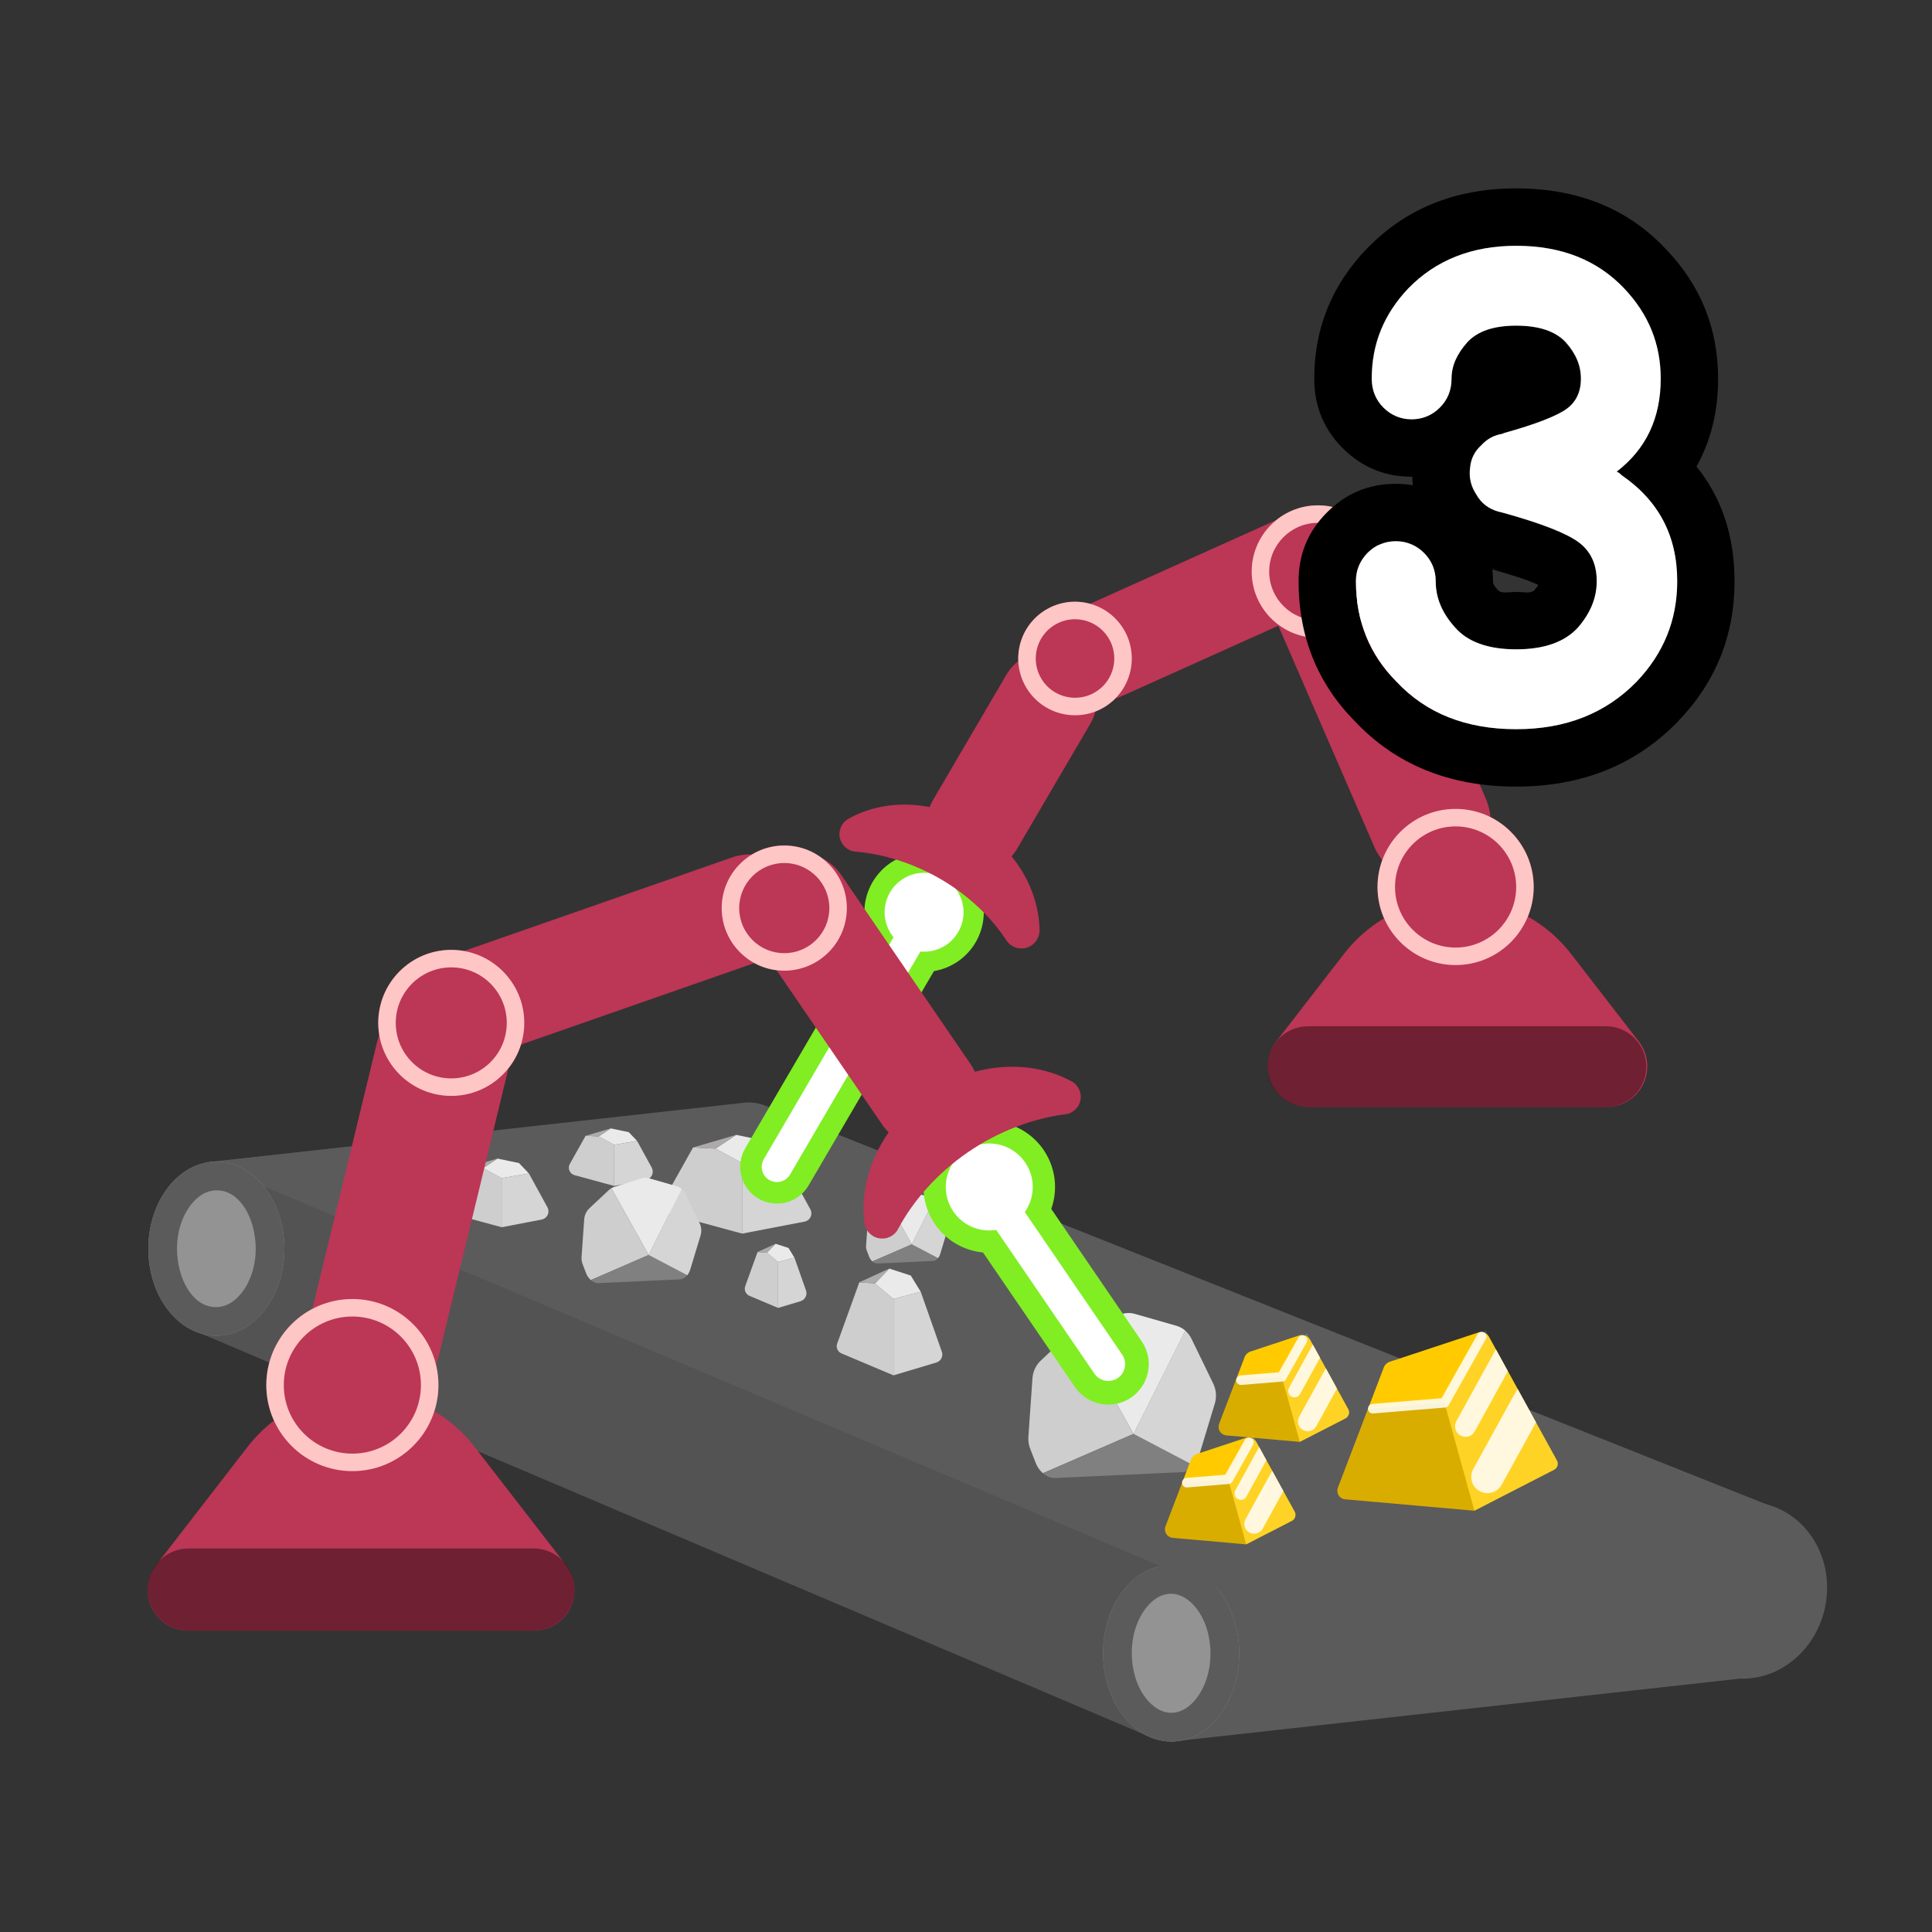 <?xml version="1.0" encoding="UTF-8" standalone="no"?>
<!DOCTYPE svg PUBLIC "-//W3C//DTD SVG 1.1//EN" "http://www.w3.org/Graphics/SVG/1.1/DTD/svg11.dtd">
<svg width="100%" height="100%" viewBox="0 0 101 101" version="1.1" xmlns="http://www.w3.org/2000/svg" xmlns:xlink="http://www.w3.org/1999/xlink" xml:space="preserve" xmlns:serif="http://www.serif.com/" style="fill-rule:evenodd;clip-rule:evenodd;stroke-linecap:round;stroke-linejoin:round;stroke-miterlimit:1.5;">
    <rect x="0" y="0" width="101" height="101" fill="#333333" stroke="none"/>
    <rect id="factory_3" x="0.663" y="0.44" width="100" height="100" style="fill:none;"/>
    <g id="Factory">
        <g id="Layer17">
            <path d="M10.831,60.76L39.32,57.647L39.575,66.566L11.287,69.873L10.831,60.76Z" style="fill:rgb(83,83,83);"/>
            <path d="M39.837,66.646C39.491,66.508 39.117,66.456 38.747,66.494C34.674,66.911 9.883,69.448 9.883,69.448L60.322,90.889L89.847,86.562C89.847,86.562 45.205,68.784 39.837,66.646Z" style="fill:rgb(83,83,83);"/>
            <path d="M90.941,87.756L61.276,91.045L60.861,81.841L90.98,78.506L90.982,78.537C93.316,78.317 95.336,80.152 95.506,82.664C95.677,85.2 93.898,87.472 91.536,87.734C91.335,87.756 91.137,87.763 90.941,87.756Z" style="fill:rgb(91,91,91);"/>
            <path d="M60.913,81.835C62.869,81.618 64.596,83.501 64.767,86.037C64.938,88.573 63.49,90.808 61.534,91.025C59.578,91.242 57.851,89.359 57.68,86.823C57.509,84.286 58.957,82.051 60.913,81.835Z" style="fill:rgb(147,147,147);"/>
            <path d="M60.913,81.835C62.869,81.618 64.596,83.501 64.767,86.037C64.938,88.573 63.49,90.808 61.534,91.025C59.578,91.242 57.851,89.359 57.68,86.823C57.509,84.286 58.957,82.051 60.913,81.835ZM61.078,83.325C61.584,83.269 62.043,83.524 62.404,83.917C62.896,84.454 63.21,85.243 63.27,86.138C63.333,87.059 63.114,87.929 62.689,88.584C62.362,89.089 61.915,89.473 61.369,89.534C60.863,89.59 60.404,89.335 60.043,88.942C59.551,88.405 59.237,87.617 59.177,86.721C59.114,85.8 59.333,84.931 59.758,84.275C60.085,83.77 60.532,83.386 61.078,83.325Z" style="fill:rgb(91,91,91);"/>
            <path d="M40.004,57.798C39.652,57.658 39.271,57.606 38.895,57.648C34.855,58.096 10.831,60.76 10.831,60.76L63.388,83.021L92.67,78.772C92.67,78.772 45.572,60.015 40.004,57.798Z" style="fill:rgb(91,91,91);"/>
            <path d="M11.005,60.746C12.96,60.529 14.685,62.385 14.855,64.887C15.024,67.389 13.573,69.596 11.617,69.813C9.662,70.03 7.937,68.175 7.768,65.673C7.599,63.171 9.049,60.963 11.005,60.746Z" style="fill:rgb(147,147,147);"/>
            <path d="M11.005,60.746C12.96,60.529 14.685,62.385 14.855,64.887C15.024,67.389 13.573,69.596 11.617,69.813C9.662,70.03 7.937,68.175 7.768,65.673C7.599,63.171 9.049,60.963 11.005,60.746ZM11.17,62.237C12.386,62.102 13.253,63.433 13.358,64.988C13.419,65.889 13.201,66.741 12.779,67.383C12.451,67.883 12,68.262 11.452,68.322C10.236,68.457 9.369,67.127 9.264,65.572C9.203,64.67 9.421,63.819 9.843,63.176C10.171,62.677 10.622,62.298 11.17,62.237L11.17,62.237Z" style="fill:rgb(91,91,91);"/>
        </g>
        <g id="Layer18">
            <g>
                <g id="Layer9">
                    <path d="M36.231,59.988L37.409,60.047L38.797,60.797L38.797,64.49C38.797,64.49 36.036,63.741 34.88,63.426C34.759,63.394 34.661,63.307 34.612,63.192C34.564,63.077 34.572,62.946 34.633,62.838C35.14,61.933 36.231,59.988 36.231,59.988Z" style="fill:rgb(206,206,206);"/>
                    <path d="M37.409,60.047L38.486,59.328L40.099,59.665L40.845,60.446L38.797,60.797L37.409,60.047Z" style="fill:rgb(234,234,234);"/>
                    <path d="M37.409,60.047L38.486,59.328L36.231,59.988L37.409,60.047Z" style="fill:rgb(173,170,170);"/>
                    <path d="M38.797,60.797L40.845,60.446C40.845,60.446 41.854,62.29 42.364,63.222C42.431,63.345 42.436,63.492 42.376,63.619C42.317,63.745 42.2,63.836 42.063,63.862C40.983,64.07 38.797,64.49 38.797,64.49L38.797,60.797Z" style="fill:rgb(213,213,213);"/>
                </g>
            </g>
            <g>
                <g id="Layer91" serif:id="Layer9">
                    <path d="M30.615,59.375L31.301,59.409L32.11,59.846L32.11,61.999C32.11,61.999 30.785,61.639 30.036,61.435C29.916,61.403 29.817,61.316 29.769,61.201C29.721,61.086 29.728,60.956 29.789,60.847C30.108,60.278 30.615,59.375 30.615,59.375Z" style="fill:rgb(206,206,206);"/>
                    <path d="M31.301,59.409L31.929,58.99L32.869,59.186L33.305,59.642L32.11,59.846L31.301,59.409Z" style="fill:rgb(234,234,234);"/>
                    <path d="M31.301,59.409L31.929,58.99L30.615,59.375L31.301,59.409Z" style="fill:rgb(173,170,170);"/>
                    <path d="M32.11,59.846L33.305,59.642C33.305,59.642 33.758,60.47 34.07,61.04C34.137,61.163 34.141,61.31 34.082,61.437C34.022,61.563 33.906,61.654 33.768,61.68C33.103,61.808 32.11,61.999 32.11,61.999L32.11,59.846Z" style="fill:rgb(213,213,213);"/>
                </g>
            </g>
            <g>
                <g id="Layer92" serif:id="Layer9">
                    <path d="M24.44,61.026L25.26,61.067L26.225,61.588L26.225,64.157C26.225,64.157 24.524,63.695 23.653,63.459C23.533,63.426 23.434,63.34 23.386,63.225C23.338,63.11 23.345,62.979 23.406,62.87C23.781,62.201 24.44,61.026 24.44,61.026Z" style="fill:rgb(206,206,206);"/>
                    <path d="M25.26,61.067L26.009,60.567L27.131,60.801L27.65,61.345L26.225,61.588L25.26,61.067Z" style="fill:rgb(234,234,234);"/>
                    <path d="M25.26,61.067L26.009,60.567L24.44,61.026L25.26,61.067Z" style="fill:rgb(173,170,170);"/>
                    <path d="M26.225,61.588L27.65,61.345C27.65,61.345 28.248,62.437 28.619,63.115C28.686,63.238 28.69,63.385 28.631,63.511C28.571,63.638 28.455,63.728 28.317,63.755C27.528,63.907 26.225,64.157 26.225,64.157L26.225,61.588Z" style="fill:rgb(213,213,213);"/>
                </g>
            </g>
            <g>
                <g id="Layer93" serif:id="Layer9">
                    <path d="M44.923,67.033L45.742,67.097L46.708,67.907L46.708,71.9C46.708,71.9 44.796,71.093 43.989,70.752C43.79,70.668 43.692,70.444 43.765,70.242C44.093,69.335 44.923,67.033 44.923,67.033Z" style="fill:rgb(206,206,206);"/>
                    <path d="M45.742,67.097L46.491,66.319L47.613,66.683L48.133,67.528L46.708,67.907L45.742,67.097Z" style="fill:rgb(234,234,234);"/>
                    <path d="M45.742,67.097L46.491,66.319L44.923,67.033L45.742,67.097Z" style="fill:rgb(173,170,170);"/>
                    <path d="M46.708,67.907L48.133,67.528C48.133,67.528 48.902,69.714 49.237,70.665C49.277,70.778 49.268,70.902 49.214,71.009C49.16,71.116 49.064,71.195 48.949,71.23C48.189,71.457 46.708,71.9 46.708,71.9L46.708,67.907Z" style="fill:rgb(213,213,213);"/>
                </g>
            </g>
            <g>
                <g id="Layer94" serif:id="Layer9">
                    <path d="M39.603,65.451L40.096,65.489L40.676,65.976L40.676,68.375C40.676,68.375 39.719,67.971 39.183,67.745C38.985,67.661 38.886,67.437 38.959,67.235C39.18,66.624 39.603,65.451 39.603,65.451Z" style="fill:rgb(206,206,206);"/>
                    <path d="M40.096,65.489L40.546,65.022L41.22,65.24L41.532,65.748L40.676,65.976L40.096,65.489Z" style="fill:rgb(234,234,234);"/>
                    <path d="M40.096,65.489L40.546,65.022L39.603,65.451L40.096,65.489Z" style="fill:rgb(173,170,170);"/>
                    <path d="M40.676,65.976L41.532,65.748C41.532,65.748 41.914,66.834 42.135,67.46C42.175,67.573 42.166,67.698 42.112,67.804C42.058,67.911 41.962,67.991 41.847,68.025C41.37,68.168 40.676,68.375 40.676,68.375L40.676,65.976Z" style="fill:rgb(213,213,213);"/>
                </g>
            </g>
            <g id="Stone">
                <g id="Rock_Base">
                    <path d="M33.909,65.606L31.964,62.115C31.911,62.146 31.861,62.182 31.817,62.224L30.815,63.163C30.652,63.317 30.554,63.527 30.54,63.75L30.528,63.919L30.403,65.705C30.393,65.839 30.413,65.974 30.462,66.099L30.648,66.579C30.699,66.71 30.781,66.826 30.887,66.918L33.909,65.606Z" style="fill:rgb(206,206,206);fill-rule:nonzero;"/>
                    <path d="M35.836,66.754C35.891,66.703 35.934,66.659 35.934,66.659L33.909,65.606L30.887,66.917C30.94,66.963 30.999,67.002 31.063,67.032C31.135,67.066 31.215,67.082 31.295,67.078L35.532,66.883C35.645,66.877 35.753,66.831 35.836,66.754Z" style="fill:rgb(128,128,128);fill-rule:nonzero;"/>
                    <path d="M36.57,63.932L36.144,63.054L35.843,62.433C35.793,62.329 35.722,62.237 35.636,62.161L33.909,65.606L35.93,66.665C35.999,66.577 36.052,66.477 36.084,66.37L36.344,65.508L36.622,64.594C36.688,64.374 36.669,64.138 36.57,63.932Z" style="fill:rgb(213,213,213);fill-rule:nonzero;"/>
                    <path d="M31.964,62.115L33.911,65.606L35.637,62.161C35.551,62.087 35.45,62.032 35.341,62.001L34.025,61.625L33.954,61.604C33.812,61.563 33.661,61.565 33.52,61.609L33.445,61.633L32.124,62.044C32.068,62.062 32.015,62.085 31.964,62.115Z" style="fill:rgb(234,234,234);fill-rule:nonzero;"/>
                </g>
                <g id="Rock_Base1" serif:id="Rock_Base">
                    <path d="M59.257,74.959L56.208,69.488C56.125,69.536 56.047,69.593 55.977,69.659L54.406,71.13C54.152,71.371 53.998,71.7 53.975,72.051L53.956,72.316L53.761,75.114C53.746,75.325 53.778,75.536 53.854,75.732L54.146,76.484C54.225,76.689 54.353,76.872 54.52,77.015L59.257,74.959Z" style="fill:rgb(206,206,206);fill-rule:nonzero;"/>
                    <path d="M62.276,76.758C62.362,76.679 62.43,76.609 62.43,76.609L59.257,74.959L54.52,77.015C54.603,77.086 54.696,77.147 54.795,77.194C54.909,77.248 55.034,77.272 55.159,77.266L61.8,76.96C61.977,76.951 62.146,76.879 62.276,76.758Z" style="fill:rgb(128,128,128);fill-rule:nonzero;"/>
                    <path d="M63.427,72.336L62.759,70.959L62.287,69.986C62.209,69.824 62.098,69.679 61.962,69.561L59.257,74.959L62.423,76.619C62.532,76.481 62.614,76.324 62.665,76.156L63.073,74.806L63.508,73.372C63.612,73.029 63.582,72.659 63.427,72.336Z" style="fill:rgb(213,213,213);fill-rule:nonzero;"/>
                    <path d="M56.208,69.488L59.259,74.959L61.964,69.561C61.83,69.444 61.672,69.358 61.5,69.308L59.439,68.719L59.326,68.687C59.103,68.623 58.867,68.626 58.646,68.695L58.529,68.732L56.459,69.377C56.371,69.404 56.287,69.441 56.208,69.488Z" style="fill:rgb(234,234,234);fill-rule:nonzero;"/>
                </g>
                <g id="Rock_Base2" serif:id="Rock_Base">
                    <path d="M47.666,65.05L46.341,62.671C46.304,62.692 46.271,62.717 46.24,62.746L45.557,63.385C45.447,63.49 45.38,63.633 45.37,63.785L45.362,63.901L45.277,65.117C45.27,65.209 45.284,65.3 45.317,65.386L45.444,65.713C45.479,65.802 45.534,65.881 45.607,65.944L47.666,65.05Z" style="fill:rgb(206,206,206);fill-rule:nonzero;"/>
                    <path d="M48.979,65.832C49.016,65.798 49.045,65.767 49.045,65.767L47.666,65.05L45.607,65.943C45.643,65.975 45.683,66.001 45.726,66.021C45.776,66.045 45.83,66.056 45.885,66.053L48.772,65.92C48.849,65.916 48.922,65.885 48.979,65.832Z" style="fill:rgb(128,128,128);fill-rule:nonzero;"/>
                    <path d="M49.479,63.91L49.189,63.311L48.984,62.888C48.949,62.817 48.901,62.754 48.842,62.703L47.666,65.05L49.042,65.771C49.09,65.712 49.126,65.643 49.148,65.57L49.325,64.983L49.514,64.36C49.559,64.211 49.547,64.05 49.479,63.91Z" style="fill:rgb(213,213,213);fill-rule:nonzero;"/>
                    <path d="M46.341,62.671L47.667,65.05L48.843,62.703C48.785,62.652 48.716,62.615 48.641,62.593L47.745,62.337L47.696,62.323C47.599,62.295 47.496,62.297 47.4,62.327L47.349,62.343L46.45,62.623C46.412,62.635 46.375,62.651 46.341,62.671Z" style="fill:rgb(234,234,234);fill-rule:nonzero;"/>
                </g>
            </g>
            <g>
                <path d="M69.942,77.776C69.892,77.907 69.906,78.053 69.98,78.172C70.055,78.29 70.18,78.367 70.319,78.379C72.061,78.533 77.079,78.976 77.079,78.976C77.079,78.976 80.214,77.366 81.245,76.836C81.33,76.793 81.394,76.716 81.422,76.625C81.45,76.534 81.439,76.435 81.393,76.351C80.749,75.178 78.516,71.113 77.844,69.889C77.732,69.685 77.49,69.59 77.269,69.663C76.245,70.002 73.455,70.925 72.648,71.192C72.507,71.239 72.395,71.346 72.342,71.484C71.975,72.447 70.495,76.326 69.942,77.776Z" style="fill:rgb(255,203,0);"/>
                <path d="M75.514,73.334L77.079,78.976C77.079,78.976 72.061,78.533 70.319,78.379C70.18,78.367 70.055,78.29 69.98,78.172C69.906,78.053 69.892,77.907 69.942,77.776C70.413,76.542 71.511,73.664 71.511,73.664L75.514,73.334Z" style="fill-opacity:0.15;"/>
                <path d="M77.65,69.537L75.514,73.334L77.079,78.976C77.079,78.976 80.214,77.366 81.245,76.836C81.33,76.793 81.394,76.716 81.422,76.625C81.45,76.534 81.439,76.435 81.393,76.351C80.632,74.965 77.65,69.537 77.65,69.537Z" style="fill:white;fill-opacity:0.15;"/>
                <path d="M78.201,70.54L76.133,74.3C75.987,74.565 76.084,74.899 76.349,75.045C76.615,75.191 76.949,75.094 77.095,74.829L78.827,71.68L78.201,70.54Z" style="fill:white;fill-opacity:0.85;"/>
                <path d="M79.339,72.611L79.119,72.98L77.018,76.798C76.792,77.208 76.942,77.724 77.352,77.95C77.763,78.176 78.279,78.026 78.504,77.616L80.298,74.356L79.339,72.611Z" style="fill:white;fill-opacity:0.85;"/>
                <path d="M71.764,73.643L75.514,73.334L77.462,69.872" style="fill:none;stroke:white;stroke-opacity:0.85;stroke-width:0.5px;"/>
            </g>
            <g>
                <path d="M63.734,74.435C63.684,74.566 63.699,74.712 63.773,74.83C63.847,74.949 63.972,75.026 64.111,75.038C65.316,75.144 67.953,75.377 67.953,75.377C67.953,75.377 69.617,74.522 70.336,74.153C70.421,74.11 70.485,74.033 70.513,73.942C70.541,73.85 70.53,73.752 70.484,73.668C70.053,72.882 68.941,70.858 68.491,70.039C68.379,69.835 68.137,69.74 67.916,69.813C67.252,70.033 65.901,70.48 65.37,70.656C65.23,70.702 65.117,70.81 65.065,70.948C64.82,71.59 64.096,73.488 63.734,74.435Z" style="fill:rgb(255,203,0);"/>
                <path d="M67.01,71.976L67.953,75.377C67.953,75.377 65.316,75.144 64.111,75.038C63.972,75.026 63.847,74.949 63.773,74.83C63.699,74.712 63.684,74.566 63.734,74.435C64.046,73.617 64.597,72.175 64.597,72.175L67.01,71.976Z" style="fill-opacity:0.15;"/>
                <path d="M68.298,69.687L67.01,71.976L67.953,75.377C67.953,75.377 69.617,74.522 70.336,74.153C70.421,74.11 70.485,74.033 70.513,73.942C70.541,73.85 70.53,73.752 70.484,73.668C69.937,72.672 68.298,69.687 68.298,69.687Z" style="fill:white;fill-opacity:0.15;"/>
                <path d="M68.63,70.292L67.383,72.558C67.295,72.718 67.353,72.92 67.513,73.008C67.673,73.096 67.875,73.037 67.963,72.877L69.007,70.979L68.63,70.292Z" style="fill:white;fill-opacity:0.85;"/>
                <path d="M69.316,71.54L69.183,71.763L67.916,74.064C67.78,74.311 67.871,74.623 68.118,74.759C68.365,74.895 68.676,74.804 68.812,74.557L69.893,72.592L69.316,71.54Z" style="fill:white;fill-opacity:0.85;"/>
                <path d="M64.878,72.152L67.01,71.976L68.087,70.061" style="fill:none;stroke:white;stroke-opacity:0.85;stroke-width:0.5px;"/>
            </g>
            <g>
                <path d="M60.931,79.792C60.881,79.922 60.895,80.069 60.969,80.187C61.043,80.305 61.169,80.382 61.308,80.394C62.512,80.501 65.15,80.734 65.15,80.734C65.15,80.734 66.814,79.879 67.532,79.51C67.617,79.466 67.681,79.39 67.709,79.299C67.737,79.207 67.727,79.108 67.681,79.024C67.249,78.238 66.137,76.214 65.687,75.395C65.575,75.191 65.334,75.096 65.113,75.17C64.448,75.39 63.098,75.836 62.567,76.012C62.426,76.059 62.314,76.166 62.261,76.304C62.016,76.947 61.292,78.845 60.931,79.792Z" style="fill:rgb(255,203,0);"/>
                <path d="M64.206,77.332L65.15,80.734C65.15,80.734 62.512,80.501 61.308,80.394C61.169,80.382 61.043,80.305 60.969,80.187C60.895,80.069 60.881,79.922 60.931,79.792C61.243,78.973 61.793,77.531 61.793,77.531L64.206,77.332Z" style="fill-opacity:0.15;"/>
                <path d="M65.494,75.043L64.206,77.332L65.15,80.734C65.15,80.734 66.814,79.879 67.532,79.51C67.617,79.466 67.681,79.39 67.709,79.299C67.737,79.207 67.727,79.108 67.681,79.024C67.134,78.028 65.494,75.043 65.494,75.043Z" style="fill:white;fill-opacity:0.15;"/>
                <path d="M65.826,75.648L64.579,77.915C64.491,78.075 64.55,78.276 64.71,78.364C64.87,78.452 65.071,78.394 65.159,78.234L66.204,76.335L65.826,75.648Z" style="fill:white;fill-opacity:0.85;"/>
                <path d="M66.512,76.897L66.379,77.119L65.113,79.421C64.977,79.668 65.067,79.979 65.315,80.115C65.562,80.251 65.873,80.161 66.009,79.914L67.09,77.949L66.512,76.897Z" style="fill:white;fill-opacity:0.85;"/>
                <path d="M62.044,77.511L64.206,77.332L65.289,75.407" style="fill:none;stroke:white;stroke-opacity:0.85;stroke-width:0.5px;"/>
            </g>
        </g>
        <g id="Layer16">
            <path d="M58.656,36.387C57.377,36.962 55.872,36.391 55.297,35.113C54.721,33.834 55.293,32.329 56.571,31.753L66.488,27.292C67.767,26.717 69.272,27.288 69.847,28.567C70.422,29.846 69.851,31.351 68.572,31.926L58.656,36.387Z" style="fill:rgb(188,54,86);"/>
            <path d="M77.666,41.731C78.364,43.339 77.626,45.21 76.018,45.908C74.411,46.606 72.539,45.868 71.841,44.26L66.366,31.649C65.668,30.041 66.407,28.169 68.015,27.472C69.622,26.774 71.494,27.512 72.192,29.12L77.666,41.731Z" style="fill:rgb(188,54,86);"/>
            <g>
                <path d="M52.61,35.275C53.319,34.065 54.877,33.658 56.087,34.367C57.297,35.075 57.704,36.633 56.995,37.843L53.175,44.366C52.466,45.576 50.909,45.983 49.699,45.275C48.489,44.566 48.082,43.009 48.79,41.799L52.61,35.275Z" style="fill:rgb(188,54,86);"/>
                <g>
                    <path d="M48.096,48.207L40.615,61" style="fill:none;stroke:rgb(128,238,35);stroke-width:3.84px;"/>
                    <path d="M45.47,46.394C44.755,47.961 45.447,49.813 47.013,50.528C48.58,51.243 50.432,50.552 51.147,48.985C51.862,47.418 51.171,45.566 49.604,44.851C48.037,44.136 46.185,44.828 45.47,46.394Z" style="fill:rgb(128,238,35);"/>
                    <path d="M48.096,48.207L40.615,61" style="fill:none;stroke:white;stroke-width:1.59px;"/>
                    <path d="M46.431,46.833C45.958,47.869 46.416,49.094 47.452,49.567C48.488,50.04 49.713,49.583 50.186,48.546C50.659,47.51 50.201,46.285 49.165,45.812C48.129,45.339 46.904,45.797 46.431,46.833Z" style="fill:white;"/>
                </g>
                <path d="M44.772,44.525C44.356,44.511 44.001,44.219 43.907,43.813C43.813,43.407 44.003,42.989 44.371,42.794C46.22,41.761 48.726,41.796 50.891,43.064C53.057,44.332 54.314,46.501 54.343,48.618C54.352,49.045 54.073,49.425 53.662,49.545C53.252,49.664 52.812,49.494 52.59,49.128C51.817,47.957 50.648,46.82 49.191,45.967C47.735,45.114 46.171,44.651 44.772,44.525Z" style="fill:rgb(188,54,86);"/>
            </g>
            <path d="M82.126,49.861C80.706,48.026 78.516,46.951 76.195,46.951C73.874,46.951 71.684,48.026 70.264,49.861C69.02,51.469 67.769,53.087 66.719,54.443C66.223,55.085 66.135,55.954 66.492,56.683C66.85,57.411 67.591,57.873 68.403,57.873C72.805,57.873 79.584,57.873 83.987,57.873C84.799,57.873 85.54,57.411 85.898,56.683C86.255,55.954 86.167,55.085 85.671,54.443C84.621,53.087 83.37,51.469 82.126,49.861Z" style="fill:rgb(188,54,86);"/>
            <circle cx="76.095" cy="46.369" r="4.082" style="fill:rgb(188,54,86);"/>
            <path d="M76.095,42.287C73.842,42.287 72.013,44.116 72.013,46.369C72.013,48.622 73.842,50.451 76.095,50.451C78.348,50.451 80.177,48.622 80.177,46.369C80.177,44.116 78.348,42.287 76.095,42.287ZM76.095,43.202C77.843,43.202 79.262,44.621 79.262,46.369C79.262,48.117 77.843,49.536 76.095,49.536C74.347,49.536 72.928,48.117 72.928,46.369C72.928,44.621 74.347,43.202 76.095,43.202Z" style="fill:rgb(255,198,198);"/>
            <circle cx="68.898" cy="29.881" r="3.463" style="fill:rgb(188,54,86);"/>
            <path d="M68.898,26.418C66.987,26.418 65.435,27.97 65.435,29.881C65.435,31.792 66.987,33.344 68.898,33.344C70.81,33.344 72.362,31.792 72.362,29.881C72.362,27.97 70.81,26.418 68.898,26.418ZM68.898,27.333C70.305,27.333 71.447,28.475 71.447,29.881C71.447,31.288 70.305,32.429 68.898,32.429C67.492,32.429 66.35,31.288 66.35,29.881C66.35,28.475 67.492,27.333 68.898,27.333Z" style="fill:rgb(255,198,198);"/>
            <path d="M54.616,31.914C53.23,32.787 52.814,34.621 53.688,36.007C54.561,37.393 56.396,37.809 57.781,36.936C59.167,36.063 59.584,34.228 58.71,32.842C57.837,31.456 56.002,31.04 54.616,31.914Z" style="fill:rgb(188,54,86);"/>
            <path d="M54.616,31.914C53.23,32.787 52.814,34.621 53.688,36.007C54.561,37.393 56.396,37.809 57.781,36.936C59.167,36.063 59.584,34.228 58.71,32.842C57.837,31.456 56.002,31.04 54.616,31.914ZM55.104,32.688C56.063,32.083 57.332,32.371 57.936,33.33C58.54,34.289 58.253,35.558 57.294,36.162C56.335,36.766 55.066,36.478 54.462,35.52C53.858,34.561 54.145,33.292 55.104,32.688Z" style="fill:rgb(255,198,198);"/>
            <path d="M66.266,55.762C66.266,54.597 67.212,53.651 68.378,53.651L83.953,53.651C85.118,53.651 86.064,54.597 86.064,55.762C86.064,56.927 85.118,57.873 83.953,57.873L68.378,57.873C67.212,57.873 66.266,56.927 66.266,55.762Z" style="fill-opacity:0.41;"/>
        </g>
        <g id="Layer161" serif:id="Layer16">
            <path d="M40.112,50.112C41.572,49.603 42.343,48.004 41.833,46.545C41.324,45.086 39.726,44.315 38.267,44.825L23.977,49.813C22.518,50.322 21.746,51.92 22.256,53.379C22.765,54.838 24.363,55.609 25.822,55.1L40.112,50.112Z" style="fill:rgb(188,54,86);"/>
            <path d="M16.139,69.216C15.684,71.093 16.838,72.986 18.715,73.441C20.592,73.897 22.486,72.742 22.941,70.865L26.512,56.139C26.967,54.262 25.813,52.368 23.936,51.913C22.059,51.458 20.165,52.612 19.71,54.489L16.139,69.216Z" style="fill:rgb(188,54,86);"/>
            <g>
                <path d="M43.985,45.754C43.112,44.479 41.368,44.152 40.093,45.024C38.817,45.897 38.49,47.641 39.363,48.916L46.108,58.776C46.981,60.051 48.725,60.378 50,59.506C51.276,58.633 51.603,56.889 50.73,55.614L43.985,45.754Z" style="fill:rgb(188,54,86);"/>
                <g>
                    <path d="M51.989,62.605L57.939,71.313" style="fill:none;stroke:rgb(128,238,35);stroke-width:4.23px;"/>
                    <path d="M54.736,60.409C55.644,62.077 55.027,64.167 53.359,65.074C51.692,65.981 49.602,65.364 48.695,63.697C47.788,62.03 48.405,59.94 50.072,59.032C51.739,58.125 53.829,58.742 54.736,60.409Z" style="fill:rgb(128,238,35);"/>
                    <path d="M51.989,62.605L57.939,71.313" style="fill:none;stroke:white;stroke-width:1.76px;"/>
                    <path d="M53.714,60.966C54.314,62.069 53.905,63.451 52.803,64.051C51.7,64.651 50.318,64.243 49.718,63.14C49.118,62.038 49.526,60.655 50.628,60.055C51.731,59.455 53.114,59.863 53.714,60.966Z" style="fill:white;"/>
                </g>
                <path d="M55.644,58.258C56.056,58.229 56.398,57.929 56.482,57.524C56.565,57.119 56.368,56.709 56.001,56.52C53.846,55.352 50.921,55.523 48.518,57.167C46.115,58.811 44.896,61.476 45.185,63.909C45.23,64.327 45.547,64.665 45.962,64.736C46.377,64.806 46.789,64.592 46.969,64.212C47.73,62.788 48.98,61.344 50.612,60.227C52.243,59.111 54.043,58.469 55.644,58.258Z" style="fill:rgb(188,54,86);"/>
            </g>
            <path d="M12.945,75.635C14.365,73.799 16.556,72.725 18.877,72.725C21.198,72.725 23.388,73.799 24.808,75.635C26.481,77.798 28.217,80.043 29.591,81.819C30.088,82.461 30.176,83.33 29.818,84.059C29.461,84.787 28.72,85.249 27.908,85.249C22.932,85.249 14.821,85.249 9.845,85.249C9.033,85.249 8.292,84.787 7.935,84.059C7.577,83.33 7.665,82.461 8.162,81.819C9.536,80.043 11.272,77.798 12.945,75.635Z" style="fill:rgb(188,54,86);"/>
            <circle cx="18.421" cy="72.408" r="4.499" style="fill:rgb(188,54,86);"/>
            <path d="M18.421,67.909C20.904,67.909 22.92,69.925 22.92,72.408C22.92,74.891 20.904,76.907 18.421,76.907C15.937,76.907 13.922,74.891 13.922,72.408C13.922,69.925 15.937,67.909 18.421,67.909ZM18.421,68.824C20.399,68.824 22.005,70.43 22.005,72.408C22.005,74.386 20.399,75.992 18.421,75.992C16.442,75.992 14.836,74.386 14.836,72.408C14.836,70.43 16.442,68.824 18.421,68.824Z" style="fill:rgb(255,198,198);"/>
            <circle cx="23.591" cy="53.474" r="3.817" style="fill:rgb(188,54,86);"/>
            <path d="M23.591,49.657C25.698,49.657 27.408,51.368 27.408,53.474C27.408,55.581 25.698,57.291 23.591,57.291C21.484,57.291 19.774,55.581 19.774,53.474C19.774,51.368 21.484,49.657 23.591,49.657ZM23.591,50.572C25.193,50.572 26.493,51.872 26.493,53.474C26.493,55.076 25.193,56.376 23.591,56.376C21.989,56.376 20.689,55.076 20.689,53.474C20.689,51.872 21.989,50.572 23.591,50.572Z" style="fill:rgb(255,198,198);"/>
            <circle cx="41" cy="47.473" r="3.272" style="fill:rgb(188,54,86);"/>
            <path d="M41,44.201C42.805,44.201 44.271,45.667 44.271,47.473C44.271,49.279 42.805,50.745 41,50.745C39.194,50.745 37.728,49.279 37.728,47.473C37.728,45.667 39.194,44.201 41,44.201ZM41,45.116C42.3,45.116 43.356,46.172 43.356,47.473C43.356,48.774 42.3,49.83 41,49.83C39.699,49.83 38.643,48.774 38.643,47.473C38.643,46.172 39.699,45.116 41,45.116Z" style="fill:rgb(255,198,198);"/>
            <path d="M30.036,83.099C30.036,81.912 29.073,80.949 27.886,80.949L9.867,80.949C8.681,80.949 7.717,81.912 7.717,83.099C7.717,84.286 8.681,85.249 9.867,85.249L27.886,85.249C29.073,85.249 30.036,84.286 30.036,83.099Z" style="fill-opacity:0.41;"/>
        </g>
    </g>
    <g transform="matrix(0.31,0,0,0.817,-399.164,-582.459)">
        <g transform="matrix(3.223,0,0,1.224,-3324.92,-162.235)">
            <path d="M1505.03,739.919L1505.04,740.171L1505.06,740.366C1504.77,740.316 1504.47,740.292 1504.16,740.292C1502.76,740.292 1501.56,740.789 1500.57,741.783C1499.57,742.777 1499.08,743.977 1499.08,745.38C1499.08,748.301 1500.08,750.746 1502.05,752.731C1504.15,754.945 1506.94,756.12 1510.46,756.12C1513.95,756.12 1516.75,754.953 1518.92,752.726C1518.92,752.725 1518.92,752.723 1518.92,752.722C1520.9,750.677 1521.89,748.23 1521.89,745.38C1521.89,743.021 1521.22,741.024 1519.9,739.385C1520.64,738.069 1521.03,736.542 1521.03,734.796C1521.03,732.174 1520.12,729.913 1518.29,728.014C1516.35,725.952 1513.77,724.848 1510.46,724.848C1507.24,724.848 1504.65,725.933 1502.66,727.994C1502.65,727.996 1502.65,727.997 1502.65,727.999C1500.82,729.901 1499.9,732.167 1499.9,734.796C1499.9,736.241 1500.41,737.447 1501.39,738.43C1501.39,738.43 1501.39,738.43 1501.39,738.43C1502.39,739.424 1503.59,739.92 1504.99,739.92L1505.03,739.919ZM1510.46,753.12C1513.06,753.12 1515.16,752.292 1516.77,750.636C1518.18,749.172 1518.89,747.42 1518.89,745.38C1518.89,743.004 1517.92,741.156 1515.97,739.836C1515.9,739.764 1515.82,739.704 1515.72,739.656C1517.26,738.48 1518.03,736.86 1518.03,734.796C1518.03,732.972 1517.39,731.4 1516.12,730.08C1514.73,728.592 1512.84,727.848 1510.46,727.848C1508.14,727.848 1506.25,728.592 1504.81,730.08C1503.54,731.4 1502.9,732.972 1502.9,734.796C1502.9,735.396 1503.11,735.9 1503.52,736.308C1503.92,736.716 1504.42,736.92 1504.99,736.92C1505.57,736.92 1506.06,736.716 1506.47,736.308C1506.88,735.9 1507.08,735.396 1507.08,734.796C1507.08,734.124 1507.35,733.494 1507.89,732.906C1508.43,732.318 1509.29,732.024 1510.46,732.024C1511.64,732.024 1512.5,732.318 1513.04,732.906C1513.58,733.494 1513.85,734.124 1513.85,734.796C1513.85,735.492 1513.6,736.02 1513.09,736.38C1512.59,736.74 1511.5,737.16 1509.82,737.64L1509.75,737.676C1509.31,737.748 1508.93,737.946 1508.61,738.27C1508.29,738.594 1508.1,738.984 1508.05,739.44C1507.98,739.944 1508.08,740.418 1508.36,740.862C1508.63,741.306 1509.03,741.6 1509.53,741.744L1509.82,741.816C1511.76,742.368 1513.06,742.872 1513.7,743.328C1514.35,743.784 1514.68,744.468 1514.68,745.38C1514.68,746.244 1514.35,747.054 1513.69,747.81C1513.03,748.566 1511.95,748.944 1510.46,748.944C1508.98,748.944 1507.9,748.566 1507.24,747.81C1506.58,747.054 1506.25,746.244 1506.25,745.38C1506.25,744.804 1506.05,744.312 1505.64,743.904C1505.23,743.496 1504.74,743.292 1504.16,743.292C1503.59,743.292 1503.1,743.496 1502.69,743.904C1502.28,744.312 1502.08,744.804 1502.08,745.38C1502.08,747.468 1502.79,749.22 1504.2,750.636C1505.76,752.292 1507.85,753.12 1510.46,753.12ZM1509.22,744.766C1509.24,744.966 1509.25,745.171 1509.25,745.38C1509.25,745.552 1509.37,745.687 1509.5,745.837C1509.69,746.052 1510.04,745.944 1510.46,745.944C1510.89,745.944 1511.24,746.052 1511.43,745.837C1511.5,745.749 1511.58,745.666 1511.62,745.578C1511.1,745.323 1510.29,745.072 1509.22,744.766ZM1509.21,744.721L1509.21,744.732L1509.82,744.816L1509.21,744.721ZM1509.21,744.7L1509.21,744.706L1509.53,744.744L1509.21,744.7Z"/>
        </g>
        <g transform="matrix(3.223,0,0,1.224,-3324.92,-162.235)">
            <g transform="matrix(36,0,0,36,1501.36,753.12)">
                <path d="M0.253,-0C0.325,-0 0.383,-0.023 0.428,-0.069C0.467,-0.11 0.487,-0.158 0.487,-0.215C0.487,-0.281 0.46,-0.332 0.406,-0.369C0.404,-0.371 0.402,-0.373 0.399,-0.374C0.442,-0.407 0.463,-0.452 0.463,-0.509C0.463,-0.56 0.445,-0.603 0.41,-0.64C0.371,-0.681 0.319,-0.702 0.253,-0.702C0.188,-0.702 0.136,-0.681 0.096,-0.64C0.061,-0.603 0.043,-0.56 0.043,-0.509C0.043,-0.492 0.049,-0.478 0.06,-0.467C0.071,-0.456 0.085,-0.45 0.101,-0.45C0.117,-0.45 0.131,-0.456 0.142,-0.467C0.153,-0.478 0.159,-0.492 0.159,-0.509C0.159,-0.528 0.167,-0.545 0.182,-0.562C0.197,-0.578 0.22,-0.586 0.253,-0.586C0.286,-0.586 0.31,-0.578 0.325,-0.562C0.34,-0.545 0.347,-0.528 0.347,-0.509C0.347,-0.49 0.34,-0.475 0.326,-0.465C0.312,-0.455 0.282,-0.443 0.235,-0.43L0.233,-0.429C0.221,-0.427 0.211,-0.422 0.202,-0.412C0.193,-0.404 0.187,-0.393 0.186,-0.38C0.184,-0.366 0.187,-0.353 0.195,-0.341C0.202,-0.328 0.213,-0.32 0.227,-0.316L0.235,-0.314C0.289,-0.299 0.325,-0.285 0.343,-0.272C0.361,-0.259 0.37,-0.24 0.37,-0.215C0.37,-0.191 0.361,-0.169 0.343,-0.148C0.324,-0.127 0.294,-0.116 0.253,-0.116C0.212,-0.116 0.182,-0.127 0.164,-0.148C0.145,-0.169 0.136,-0.191 0.136,-0.215C0.136,-0.231 0.13,-0.245 0.119,-0.256C0.108,-0.267 0.094,-0.273 0.078,-0.273C0.062,-0.273 0.048,-0.267 0.037,-0.256C0.026,-0.245 0.02,-0.231 0.02,-0.215C0.02,-0.157 0.04,-0.108 0.079,-0.069C0.122,-0.023 0.18,-0 0.253,-0Z" style="fill:white;fill-rule:nonzero;"/>
            </g>
        </g>
    </g>
</svg>
